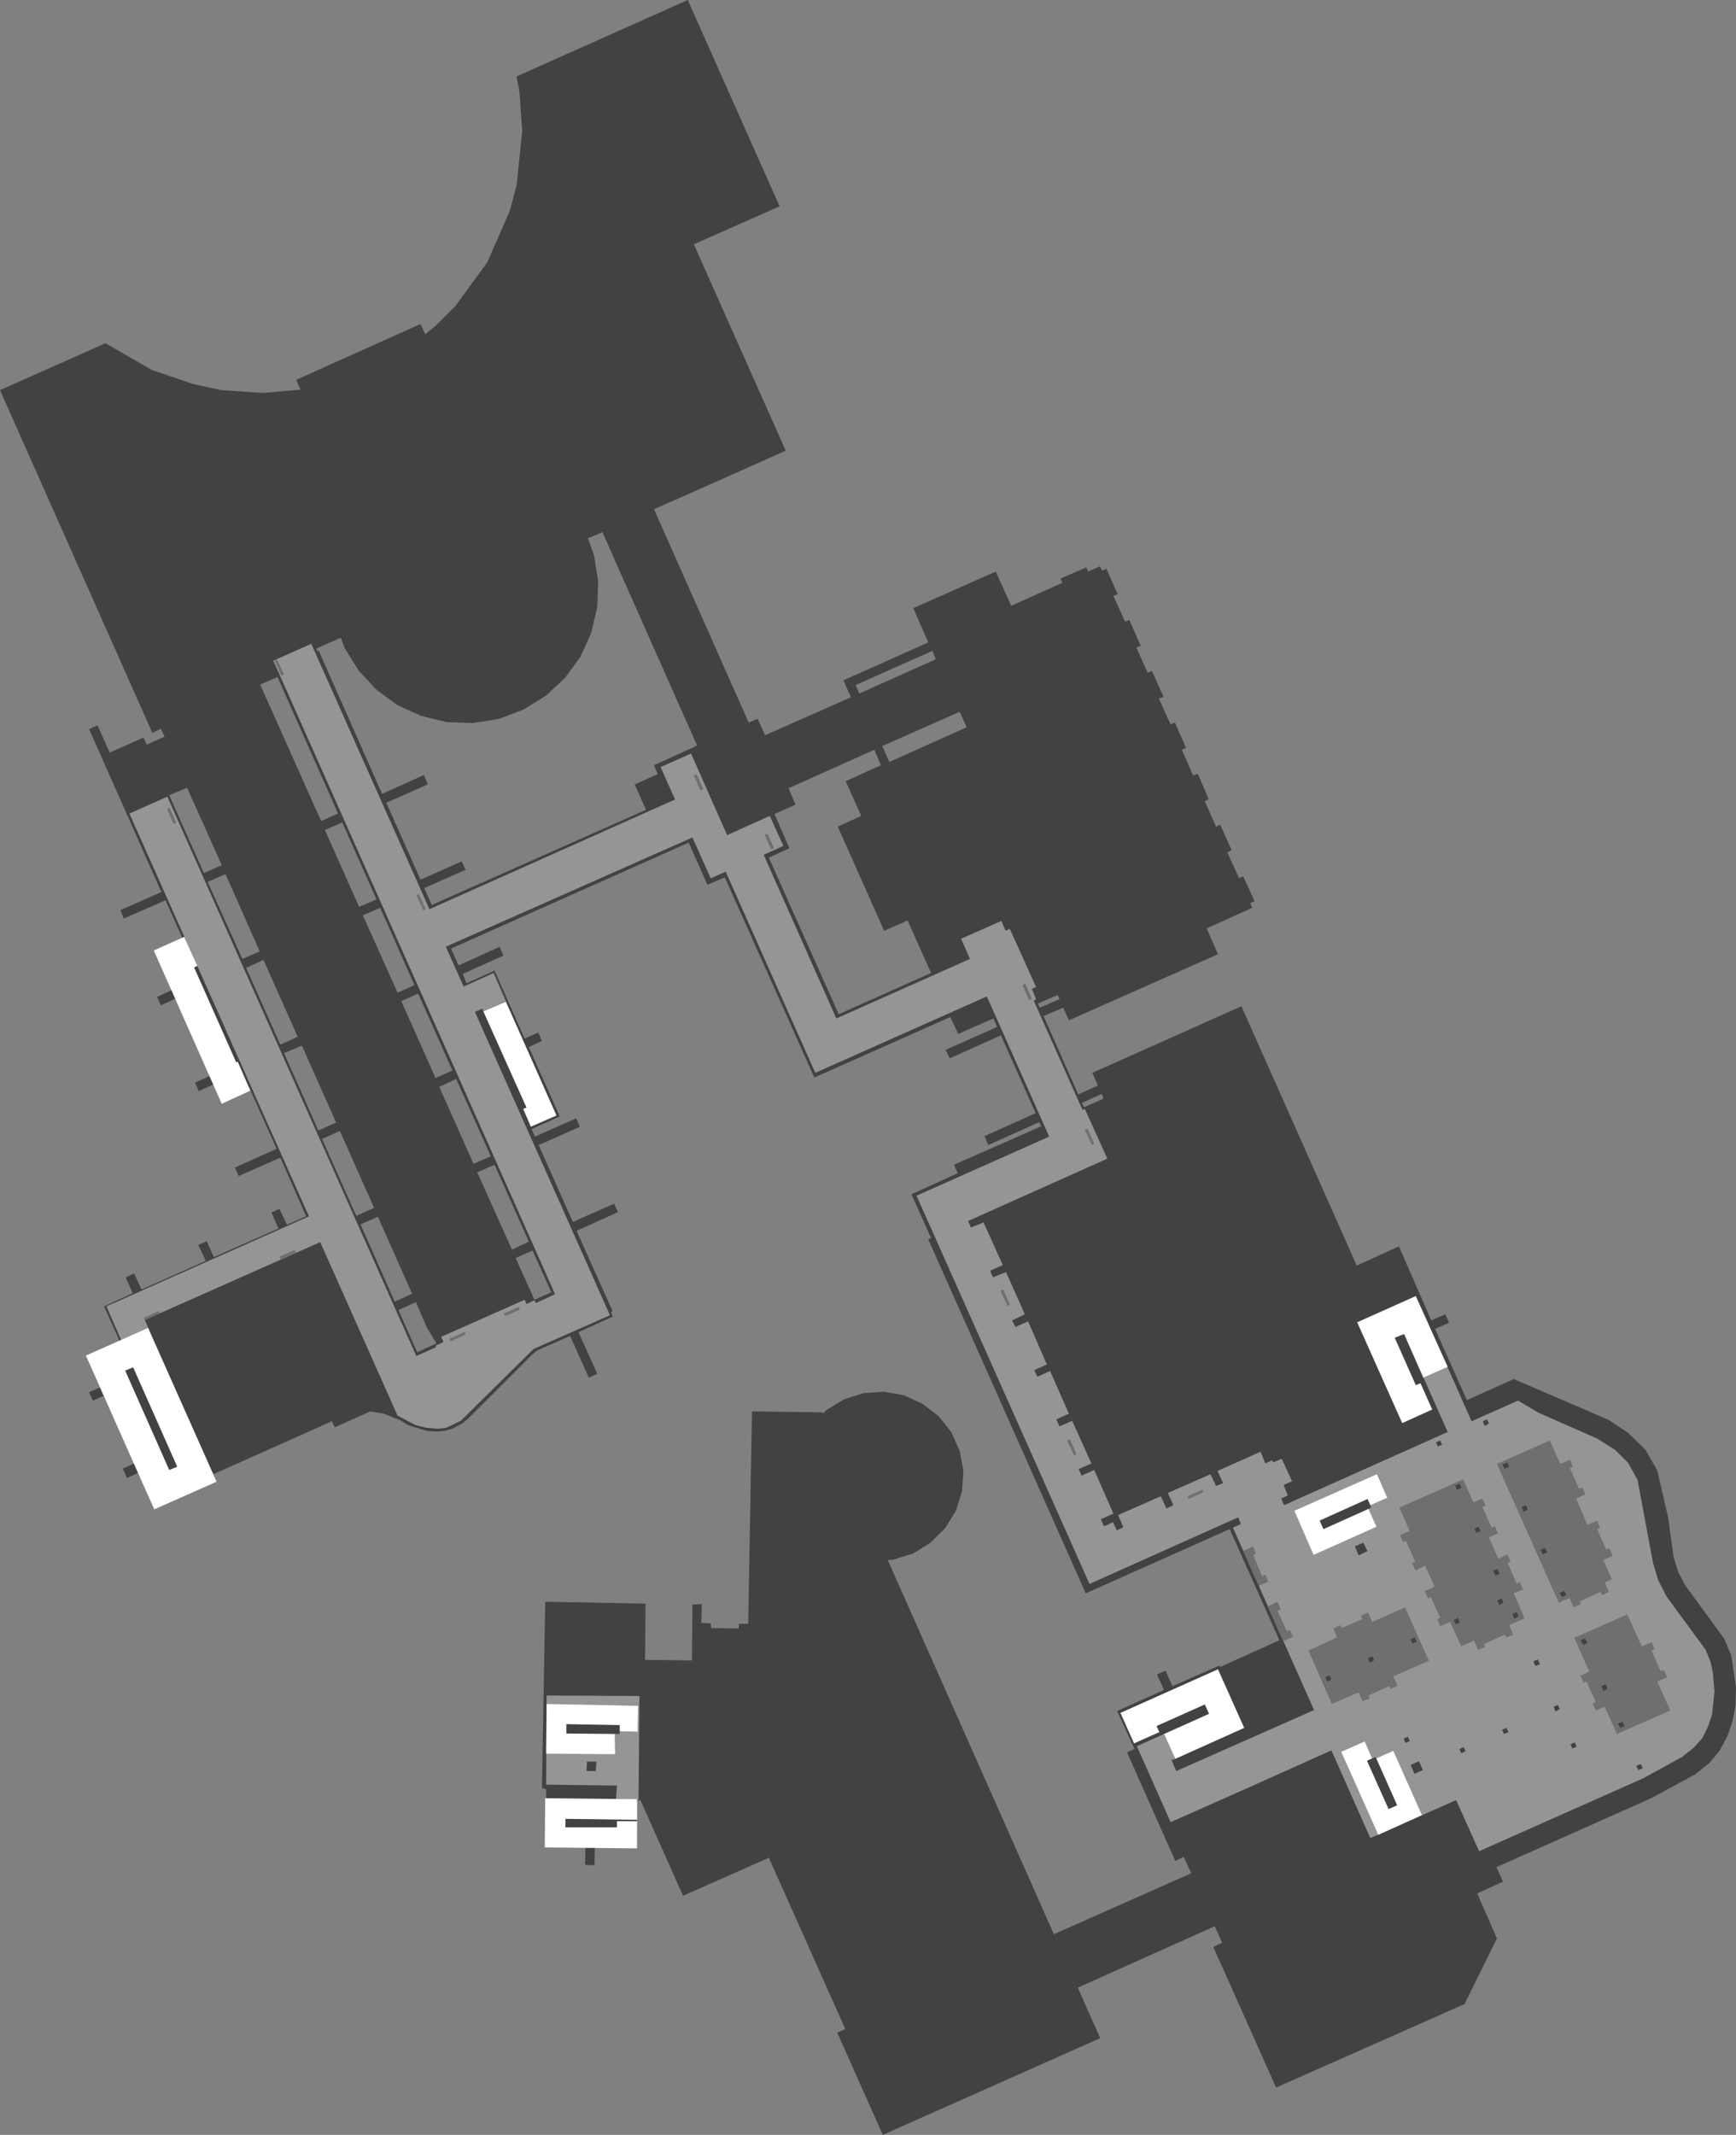 <?xml version="1.0" encoding="UTF-8" standalone="no"?>
<svg xmlns:ffdec="https://www.free-decompiler.com/flash" xmlns:xlink="http://www.w3.org/1999/xlink" ffdec:objectType="shape" height="227.65px" width="185.15px" xmlns="http://www.w3.org/2000/svg">
  <rect width="100%" height="100%" fill="#808080" stroke="none"/>
  <g transform="matrix(1.0, 0.0, 0.0, 1.0, 80.95, 106.75)">
    <path d="M-22.15 31.05 L-24.15 26.6 -25.95 27.4 -23.95 31.85 -22.15 31.05 M-26.35 26.5 L-24.55 25.65 -28.2 17.45 -30.05 18.25 -26.35 26.5 M-42.5 23.8 L-38.85 32.05 -37.0 31.2 -40.65 23.0 -42.5 23.8 M-36.6 32.1 L-38.45 32.95 -36.45 37.45 -34.4 36.5 -35.4 34.85 -36.6 32.1 M-42.95 22.9 L-41.05 22.05 -44.7 13.85 -46.6 14.7 -42.95 22.9 M-47.0 13.8 L-45.1 12.95 -48.75 4.75 -50.65 5.55 -47.0 13.8 M-32.7 7.4 L-36.35 -0.8 -38.15 0.0 -34.5 8.2 -32.7 7.4 M-32.3 8.3 L-34.1 9.15 -30.45 17.35 -28.6 16.55 -32.3 8.3 M-40.4 -9.95 L-42.25 -9.15 -38.55 -0.9 -36.75 -1.7 -40.4 -9.95 M-44.45 -19.05 L-46.3 -18.25 -42.65 -10.05 -40.8 -10.85 -44.45 -19.05 M-58.8 -12.7 L-55.1 -4.5 -53.25 -5.3 -56.9 -13.55 -58.8 -12.7 M-52.85 -4.4 Q-53.75 -3.95 -54.7 -3.55 L-51.05 4.65 -49.2 3.8 -52.85 -4.4 M-61.0 -22.75 L-62.9 -21.95 -59.2 -13.65 -57.3 -14.5 -61.0 -22.75 M-51.35 -34.55 L-53.2 -33.75 -46.7 -19.2 -44.9 -20.0 -51.35 -34.55 M-16.7 -50.0 L-18.25 -49.35 -17.6 -47.55 -17.15 -44.75 -17.25 -42.0 -17.9 -39.25 -19.05 -36.7 -20.7 -34.45 -22.75 -32.55 -25.1 -31.1 -27.7 -30.1 -30.5 -29.65 -33.3 -29.75 -36.0 -30.4 -38.55 -31.55 -40.8 -33.2 -42.7 -35.25 -44.2 -37.65 -44.6 -38.75 -47.2 -37.6 -47.1 -37.3 -46.95 -37.35 -40.2 -22.1 -35.75 -24.1 -35.35 -23.2 -35.4 -23.2 -35.35 -23.1 -39.75 -21.15 -36.1 -12.95 -31.7 -14.9 -31.3 -14.0 -35.7 -12.05 -34.9 -10.25 -12.05 -20.4 -13.25 -23.1 -10.8 -24.2 -11.2 -25.15 -6.6 -27.25 -16.7 -50.0 M32.05 -0.2 L31.85 -0.65 29.75 0.25 29.95 0.7 32.05 -0.2 M36.55 9.9 L34.45 10.85 34.65 11.3 34.7 11.3 36.75 10.4 36.55 9.9 M15.85 -8.6 L13.35 -7.5 8.4 -18.6 10.9 -19.75 9.25 -23.45 13.0 -25.15 12.3 -26.8 3.15 -22.7 3.9 -20.95 1.65 -19.95 3.25 -16.3 1.05 -15.3 8.5 1.4 18.35 -3.0 15.85 -8.6 M21.4 -30.85 L13.15 -27.2 13.9 -25.5 22.15 -29.2 21.4 -30.85 M18.85 -36.45 L18.5 -37.35 10.3 -33.7 10.7 -32.8 18.85 -36.45 M34.9 -46.25 L35.1 -45.8 36.35 -46.35 36.6 -45.9 37.05 -46.1 38.25 -43.4 37.8 -43.2 39.05 -40.45 39.5 -40.65 40.7 -37.9 40.25 -37.7 41.45 -35.0 41.9 -35.2 43.15 -32.45 42.65 -32.25 43.9 -29.5 44.35 -29.7 45.55 -27.0 45.1 -26.8 46.3 -24.05 46.8 -24.25 47.95 -21.55 47.55 -21.3 48.75 -18.6 49.2 -18.8 50.4 -16.1 49.95 -15.85 51.2 -13.1 51.65 -13.3 52.85 -10.65 52.4 -10.45 52.6 -9.95 47.75 -7.75 48.95 -5.0 33.05 2.05 32.45 0.7 30.35 1.6 34.05 9.95 36.15 9.0 35.55 7.65 51.45 0.55 63.75 28.2 68.25 26.15 71.7 34.05 73.2 33.4 73.6 34.3 72.1 34.95 75.5 42.55 80.5 40.3 90.6 44.65 92.65 46.0 94.55 47.85 95.8 50.05 96.95 55.0 97.55 59.3 98.05 60.9 98.75 62.25 102.95 68.0 103.7 69.8 104.2 73.2 104.15 75.05 103.85 76.7 103.3 78.35 102.45 79.95 101.35 81.25 99.85 82.45 95.15 85.0 78.65 92.35 79.35 93.9 76.6 95.15 78.7 99.95 75.25 106.95 55.15 115.85 48.45 100.85 49.4 100.4 48.6 98.65 34.0 105.2 36.4 110.6 36.35 110.6 13.2 120.9 8.35 110.0 9.2 109.6 1.05 91.35 -8.1 95.4 -12.65 85.2 -13.05 85.25 -13.0 90.35 -17.5 90.1 -17.55 92.15 -18.55 92.1 -18.5 90.05 -22.75 89.95 -22.7 84.05 -23.15 83.9 -22.8 64.05 -12.1 64.25 -12.15 70.25 -7.15 70.3 -7.1 64.35 -6.1 64.3 -6.15 66.3 -5.15 66.35 -5.1 66.85 -2.15 66.9 -2.15 66.4 -1.15 66.4 -0.75 43.75 6.7 43.85 6.85 43.95 7.2 43.6 9.1 42.45 11.15 41.8 13.35 41.65 15.5 42.05 17.45 42.95 19.15 44.25 20.5 45.95 21.4 47.95 21.8 50.1 21.65 52.25 21.0 54.35 19.85 56.2 18.3 57.75 16.45 58.9 14.35 59.55 13.75 59.6 13.8 59.75 31.45 99.5 46.1 93.0 45.3 91.25 44.4 91.7 39.25 80.1 40.05 79.75 38.2 75.7 43.2 73.45 42.45 71.8 43.35 71.4 44.1 73.05 49.1 70.85 49.2 71.0 55.5 68.15 50.2 56.3 34.85 63.15 18.05 25.4 18.35 25.25 16.25 20.6 21.2 18.35 20.8 17.45 30.1 13.35 29.9 12.9 24.45 15.35 24.05 14.4 29.5 11.95 25.8 3.65 20.35 6.1 19.9 5.2 25.4 2.75 25.0 1.85 21.25 3.5 20.4 1.7 5.9 8.15 -3.65 -13.2 -5.5 -12.4 -7.5 -16.9 -32.85 -5.6 -32.05 -3.8 -27.65 -5.8 -27.25 -4.85 -31.6 -2.9 -31.2 -1.9 -28.2 -3.25 -25.0 4.0 -23.55 3.35 -23.15 4.25 -24.55 4.9 -21.25 12.3 -24.25 13.65 -23.9 14.45 -19.5 12.5 -19.1 13.4 -23.5 15.35 -19.85 23.55 -15.45 21.6 -15.05 22.5 -19.45 24.5 -15.6 33.1 -15.8 33.15 -15.6 33.65 -19.25 35.3 -17.25 39.75 -18.15 40.15 -20.15 35.7 -23.65 37.25 -24.2 37.7 -31.05 44.55 -31.6 45.0 -32.7 45.6 -33.45 45.8 -34.2 45.9 -35.35 45.85 -37.35 45.25 -38.25 44.7 -40.0 44.0 -41.45 43.75 -45.25 45.45 -45.55 44.8 -58.2 50.45 -57.9 51.15 -64.55 54.1 -66.2 50.3 -67.4 50.85 -67.85 49.85 -66.65 49.3 -69.9 42.1 -71.05 42.6 -71.45 41.7 -70.3 41.2 -71.75 37.95 -68.15 36.35 -69.85 32.55 -66.8 31.15 -67.55 29.45 -66.65 29.05 -65.85 30.75 -59.0 27.7 -59.8 26.0 -58.9 25.6 -58.15 27.3 -51.25 24.25 -52.0 22.55 -51.15 22.15 -50.35 23.85 -48.3 22.95 -51.05 16.7 -55.5 18.65 -55.9 17.75 -51.45 15.75 -54.4 9.15 -57.3 10.4 -58.0 8.8 -59.75 9.6 -60.15 8.7 -58.4 7.9 -62.05 -0.35 -63.8 0.45 -64.2 -0.45 -62.45 -1.25 -64.25 -5.25 Q-62.8 -5.85 -61.4 -6.5 L-63.3 -10.75 -67.75 -8.8 -68.1 -9.7 -63.7 -11.65 -63.8 -11.95 -63.75 -11.65 -71.45 -29.0 -70.55 -29.4 -69.25 -26.5 -65.65 -28.1 -65.3 -27.35 -63.4 -28.2 -63.8 -29.05 -64.7 -28.6 -80.95 -65.15 -69.7 -70.15 -64.75 -67.3 -60.35 -65.8 -57.35 -65.15 -52.9 -64.85 -48.9 -65.2 -49.35 -66.25 -36.1 -72.2 -35.6 -71.1 -34.5 -72.0 -32.4 -74.1 -29.0 -78.75 -26.6 -84.2 -25.85 -87.0 -25.25 -92.75 -25.55 -97.0 -25.85 -98.6 -7.6 -106.75 2.2 -84.75 -6.95 -80.7 2.85 -58.7 Q-4.15 -55.55 -11.2 -52.45 L-1.1 -29.7 -0.15 -30.1 0.65 -28.35 9.8 -32.4 9.0 -34.2 18.05 -38.25 16.45 -41.9 25.25 -45.8 26.9 -42.15 32.35 -44.6 32.15 -45.05 34.9 -46.25" fill="#424242" fill-rule="evenodd" stroke="none"/>
    <path d="M22.5 -4.5 L21.55 -6.65 25.85 -8.55 26.3 -7.5 26.75 -7.7 29.55 -1.5 29.1 -1.3 29.55 -0.2 29.3 -0.05 34.5 11.6 34.75 11.5 37.15 16.8 22.3 23.45 22.6 24.15 23.95 23.6 26.0 28.15 24.65 28.75 24.95 29.45 26.35 28.9 28.35 33.4 27.0 34.05 27.35 34.75 28.7 34.15 30.7 38.75 29.35 39.35 29.7 40.05 31.05 39.45 33.05 44.0 31.7 44.6 32.05 45.35 33.4 44.75 35.45 49.3 34.1 49.9 34.4 50.6 35.75 50.0 37.8 54.65 36.45 55.25 36.8 56.0 Q37.3 55.8 37.75 55.55 L38.15 56.45 38.85 56.1 38.3 54.8 42.85 52.8 43.45 54.1 44.2 53.75 43.6 52.45 48.15 50.45 48.75 51.7 49.5 51.4 48.9 50.1 53.5 48.05 54.0 49.3 54.75 48.95 54.8 49.2 55.75 48.8 56.85 51.2 55.95 51.6 56.4 52.7 55.7 53.05 56.0 53.75 73.45 45.95 70.85 40.1 73.4 38.95 76.0 44.8 80.95 42.6 83.15 43.9 89.4 46.65 91.3 47.85 92.7 49.25 93.7 51.05 95.35 59.9 95.9 61.75 96.8 63.5 100.95 69.15 101.5 70.5 101.75 71.75 101.9 73.65 101.65 76.05 101.2 77.4 100.6 78.6 99.7 79.6 98.45 80.6 94.25 82.9 76.8 90.65 74.35 85.2 65.2 89.25 61.05 79.9 Q52.5 83.75 43.9 87.55 L40.3 79.45 43.2 78.15 44.4 80.8 44.0 80.95 44.5 82.1 59.2 75.6 50.55 56.15 51.4 55.75 51.1 55.05 35.25 62.15 16.8 20.75 30.95 14.45 24.3 -0.5 6.0 7.65 -3.55 -13.8 -5.15 -13.1 -7.1 -17.45 -33.4 -5.8 -31.5 -1.55 -28.3 -3.0 -27.0 0.0 -29.4 1.1 -29.5 0.8 -30.3 1.15 -15.9 33.5 -24.05 37.1 -31.8 44.75 -33.35 45.5 -34.25 45.6 -35.5 45.5 -36.65 45.2 -38.55 44.2 -46.8 25.7 -65.5 34.0 -65.05 35.05 -68.0 36.2 -69.6 32.55 -48.0 22.95 -67.15 -20.0 -63.1 -21.8 -36.55 37.85 -34.45 36.9 -34.5 36.75 -33.65 36.35 -33.9 35.8 -25.0 31.85 -24.8 32.3 -23.95 31.9 -23.8 32.2 -21.75 31.25 -51.8 -36.3 -47.75 -38.1 -35.15 -9.8 -8.95 -21.5 -10.5 -24.95 -7.25 -26.4 -3.4 -17.7 1.15 -19.75 2.6 -16.55 0.5 -15.6 8.25 1.85 22.5 -4.5" fill="#959595" fill-rule="evenodd" stroke="none"/>
    <path d="M-22.7 83.55 L-22.65 74.05 -12.75 74.1 -12.85 85.15 -15.25 85.1 -15.15 83.65 -22.7 83.55" fill="#959595" fill-rule="evenodd" stroke="none"/>
    <path d="M-27.0 0.05 L-21.6 12.2 -24.35 13.4 -24.35 13.35 -25.15 11.5 -24.8 11.35 -29.4 1.1 -27.0 0.05" fill="#ffffff" fill-rule="evenodd" stroke="none"/>
    <path d="M-51.4 -36.45 L-50.65 -34.85 -50.95 -34.7 -51.65 -36.3 -51.4 -36.45" fill="#6f6f6f" fill-rule="evenodd" stroke="none"/>
    <path d="M0.9 -17.85 L1.6 -16.3 1.3 -16.15 0.6 -17.75 0.9 -17.85" fill="#6f6f6f" fill-rule="evenodd" stroke="none"/>
    <path d="M-6.65 -24.2 L-5.95 -22.6 -6.25 -22.45 -6.95 -24.05 -6.65 -24.2" fill="#6f6f6f" fill-rule="evenodd" stroke="none"/>
    <path d="M-36.25 -11.4 L-35.55 -9.8 -35.8 -9.7 -36.55 -11.3 -36.25 -11.4" fill="#6f6f6f" fill-rule="evenodd" stroke="none"/>
    <path d="M28.4 -1.85 L29.1 -0.25 28.8 -0.1 28.1 -1.7 28.4 -1.85" fill="#6f6f6f" fill-rule="evenodd" stroke="none"/>
    <path d="M35.05 13.6 L35.75 15.2 35.5 15.35 34.75 13.75 35.05 13.6" fill="#6f6f6f" fill-rule="evenodd" stroke="none"/>
    <path d="M26.05 30.75 L26.75 32.35 26.5 32.5 25.75 30.9 26.05 30.75" fill="#6f6f6f" fill-rule="evenodd" stroke="none"/>
    <path d="M33.15 46.7 L33.85 48.3 33.6 48.45 32.85 46.85 33.15 46.7" fill="#6f6f6f" fill-rule="evenodd" stroke="none"/>
    <path d="M45.7 52.8 L47.3 52.1 47.4 52.35 45.8 53.1 45.7 52.8" fill="#6f6f6f" fill-rule="evenodd" stroke="none"/>
    <path d="M-27.2 33.3 L-25.6 32.6 -25.5 32.9 -27.1 33.6 -27.2 33.3" fill="#6f6f6f" fill-rule="evenodd" stroke="none"/>
    <path d="M-33.0 36.0 L-31.4 35.3 -31.3 35.55 -32.9 36.3 -33.0 36.0" fill="#6f6f6f" fill-rule="evenodd" stroke="none"/>
    <path d="M-65.6 33.75 L-64.0 33.05 -63.9 33.3 -65.5 34.0 -65.6 33.75" fill="#6f6f6f" fill-rule="evenodd" stroke="none"/>
    <path d="M-51.15 27.25 L-49.55 26.55 -49.4 26.85 -51.0 27.55 -51.15 27.25" fill="#6f6f6f" fill-rule="evenodd" stroke="none"/>
    <path d="M-62.45 -18.9 L-63.15 -20.5 -62.85 -20.6 -62.15 -19.0 -62.45 -18.9" fill="#6f6f6f" fill-rule="evenodd" stroke="none"/>
    <path d="M75.1 51.0 L76.2 53.45 77.15 53.05 77.5 53.8 77.15 53.95 78.15 56.15 78.5 56.0 78.8 56.75 77.85 57.2 78.85 59.45 79.8 59.0 80.15 59.75 79.85 59.9 80.8 62.1 Q81.0 62.05 81.15 61.95 L81.5 62.75 80.5 63.15 81.65 65.8 80.0 66.55 80.45 67.55 79.7 67.85 79.55 67.55 77.35 68.55 77.45 68.85 76.7 69.2 76.25 68.2 74.9 68.8 73.7 66.2 72.65 66.65 72.35 65.9 72.65 65.75 71.65 63.55 71.35 63.7 71.0 62.9 Q71.55 62.7 72.05 62.45 L71.05 60.2 70.0 60.7 69.65 59.9 70.0 59.8 69.0 57.55 68.7 57.7 68.35 56.95 69.4 56.5 68.3 54.0 75.1 51.0" fill="#6f6f6f" fill-rule="evenodd" stroke="none"/>
    <path d="M58.6 69.25 L61.65 67.85 61.25 66.9 62.0 66.55 62.15 66.85 64.35 65.9 64.2 65.55 64.95 65.2 65.4 66.2 68.9 64.65 71.45 70.35 67.65 72.0 68.1 73.0 67.35 73.35 67.2 73.05 65.0 74.05 65.15 74.35 64.35 74.65 63.95 73.7 61.1 74.95 58.6 69.25" fill="#6f6f6f" fill-rule="evenodd" stroke="none"/>
    <path d="M85.45 49.35 L86.5 48.9 86.8 49.65 86.5 49.8 87.45 52.0 87.8 51.85 88.15 52.6 87.15 53.05 88.35 55.85 89.4 55.4 89.7 56.15 89.4 56.3 90.35 58.5 90.7 58.35 91.05 59.15 90.05 59.6 90.95 61.65 90.2 62.0 90.65 63.0 89.9 63.35 89.75 63.0 87.55 64.0 87.65 64.3 86.9 64.65 86.45 63.65 85.3 64.15 78.7 49.35 84.35 46.85 85.45 49.35" fill="#6f6f6f" fill-rule="evenodd" stroke="none"/>
    <path d="M55.9 68.25 L54.25 64.55 55.3 64.05 55.65 64.85 55.3 65.0 56.3 67.2 56.6 67.05 56.95 67.8 55.9 68.25" fill="#6f6f6f" fill-rule="evenodd" stroke="none"/>
    <path d="M52.7 58.15 L53.0 58.95 52.7 59.05 53.65 61.3 54.0 61.15 54.3 61.9 53.3 62.35 51.65 58.65 52.7 58.15" fill="#6f6f6f" fill-rule="evenodd" stroke="none"/>
    <path d="M95.5 69.1 L95.2 69.25 96.15 71.45 96.5 71.3 96.85 72.1 95.8 72.55 97.2 75.65 91.5 78.15 90.2 75.25 89.25 75.65 88.9 74.9 89.25 74.75 88.25 72.55 87.95 72.7 87.6 71.95 88.55 71.5 86.95 67.9 92.6 65.4 94.15 68.8 95.2 68.35 95.5 69.1" fill="#6f6f6f" fill-rule="evenodd" stroke="none"/>
    <path d="M42.7 77.95 L40.0 79.15 38.55 75.9 48.95 71.25 51.75 77.5 44.4 80.8 43.2 78.15 48.0 76.0 47.55 75.0 42.4 77.3 42.7 77.95" fill="#ffffff" fill-rule="evenodd" stroke="none"/>
    <path d="M63.8 34.25 L70.05 31.45 73.45 39.0 70.85 40.15 68.8 35.5 67.8 35.9 70.05 40.95 70.55 40.75 71.8 43.55 68.6 45.0 63.8 34.25" fill="#ffffff" fill-rule="evenodd" stroke="none"/>
    <path d="M65.85 80.75 L67.65 79.95 70.7 86.8 66.05 88.9 62.1 80.05 64.6 78.95 65.4 80.8 64.85 81.0 67.15 86.15 68.05 85.75 65.85 80.75" fill="#ffffff" fill-rule="evenodd" stroke="none"/>
    <path d="M65.0 54.15 L65.85 56.05 59.15 59.05 57.1 54.35 65.9 50.45 67.0 52.95 65.2 53.75 64.9 53.1 59.8 55.4 60.2 56.3 65.0 54.15" fill="#ffffff" fill-rule="evenodd" stroke="none"/>
    <path d="M-20.65 87.2 L-20.65 88.1 -15.15 88.1 -15.15 87.45 -13.0 87.45 -13.0 90.35 -22.85 90.25 -22.8 85.0 -13.0 85.1 -13.0 87.3 -20.65 87.2" fill="#ffffff" fill-rule="evenodd" stroke="none"/>
    <path d="M-15.4 78.1 L-15.35 80.3 -22.7 80.25 -22.65 74.95 -12.9 75.15 -12.95 77.9 -14.95 77.85 -14.95 77.25 -20.5 77.2 -20.5 78.05 -15.4 78.1" fill="#ffffff" fill-rule="evenodd" stroke="none"/>
    <path d="M-61.3 -6.85 L-59.9 -3.75 -60.25 -3.6 -55.75 6.55 -55.6 6.45 -54.25 9.55 -57.3 10.95 -64.55 -5.4 -61.3 -6.85" fill="#ffffff" fill-rule="evenodd" stroke="none"/>
    <path d="M-71.8 37.8 L-65.15 34.85 -57.85 51.25 -64.5 54.2 -71.8 37.8 M-66.75 39.05 L-67.6 39.4 -62.9 50.0 -62.05 49.65 -66.75 39.05" fill="#ffffff" fill-rule="evenodd" stroke="none"/>
    <path d="M77.85 45.05 L77.4 45.3 77.2 44.8 77.65 44.6 77.85 45.05" fill="#424242" fill-rule="evenodd" stroke="none"/>
    <path d="M72.85 47.3 L72.4 47.5 72.2 47.05 72.65 46.85 72.85 47.3" fill="#424242" fill-rule="evenodd" stroke="none"/>
    <path d="M83.3 70.7 L82.8 70.9 82.6 70.4 83.05 70.2 83.3 70.7" fill="#424242" fill-rule="evenodd" stroke="none"/>
    <path d="M85.4 75.5 L84.95 75.75 84.75 75.25 85.2 75.05 85.4 75.5" fill="#424242" fill-rule="evenodd" stroke="none"/>
    <path d="M79.95 77.95 L79.45 78.15 79.25 77.7 79.7 77.5 79.95 77.95" fill="#424242" fill-rule="evenodd" stroke="none"/>
    <path d="M75.35 80.0 L74.9 80.2 74.7 79.75 75.15 79.55 75.35 80.0" fill="#424242" fill-rule="evenodd" stroke="none"/>
    <path d="M69.4 78.9 L68.95 79.1 68.75 78.65 69.2 78.45 69.4 78.9" fill="#424242" fill-rule="evenodd" stroke="none"/>
    <path d="M70.8 82.0 L69.9 82.4 69.5 81.45 70.4 81.05 70.8 82.0" fill="#424242" fill-rule="evenodd" stroke="none"/>
    <path d="M68.05 85.75 L67.15 86.15 64.85 81.0 65.75 80.6 68.05 85.75" fill="#424242" fill-rule="evenodd" stroke="none"/>
    <path d="M64.9 58.65 L63.95 59.1 63.55 58.15 64.45 57.75 64.9 58.65" fill="#424242" fill-rule="evenodd" stroke="none"/>
    <path d="M87.2 79.5 L86.75 79.7 86.55 79.25 87.0 79.05 87.2 79.5" fill="#424242" fill-rule="evenodd" stroke="none"/>
    <path d="M88.35 68.45 L87.9 68.65 87.65 68.15 88.1 67.95 88.35 68.45" fill="#424242" fill-rule="evenodd" stroke="none"/>
    <path d="M90.5 73.3 Q90.3 73.45 90.05 73.55 L89.85 73.05 90.3 72.85 90.5 73.3" fill="#424242" fill-rule="evenodd" stroke="none"/>
    <path d="M92.3 77.3 L91.85 77.5 91.6 77.05 92.1 76.85 92.3 77.3" fill="#424242" fill-rule="evenodd" stroke="none"/>
    <path d="M76.95 56.5 L76.5 56.7 76.3 56.25 76.75 56.05 76.95 56.5" fill="#424242" fill-rule="evenodd" stroke="none"/>
    <path d="M79.0 61.05 L78.55 61.25 78.3 60.75 78.75 60.55 79.0 61.05" fill="#424242" fill-rule="evenodd" stroke="none"/>
    <path d="M81.0 65.6 L80.55 65.85 80.35 65.35 80.8 65.15 81.0 65.6" fill="#424242" fill-rule="evenodd" stroke="none"/>
    <path d="M79.4 64.15 L78.95 64.4 78.75 63.9 79.2 63.7 79.4 64.15" fill="#424242" fill-rule="evenodd" stroke="none"/>
    <path d="M74.75 66.25 L74.3 66.45 74.1 66.0 74.55 65.8 74.75 66.25" fill="#424242" fill-rule="evenodd" stroke="none"/>
    <path d="M70.15 68.3 L69.7 68.5 69.5 68.05 69.95 67.85 70.15 68.3" fill="#424242" fill-rule="evenodd" stroke="none"/>
    <path d="M61.05 72.35 L60.6 72.55 60.4 72.1 60.85 71.9 61.05 72.35" fill="#424242" fill-rule="evenodd" stroke="none"/>
    <path d="M65.6 70.3 L65.15 70.55 64.95 70.05 65.4 69.85 65.6 70.3" fill="#424242" fill-rule="evenodd" stroke="none"/>
    <path d="M82.0 54.25 L81.55 54.45 81.35 53.95 81.8 53.75 82.0 54.25" fill="#424242" fill-rule="evenodd" stroke="none"/>
    <path d="M74.9 51.9 L74.45 52.1 74.25 51.65 74.7 51.45 74.9 51.9" fill="#424242" fill-rule="evenodd" stroke="none"/>
    <path d="M80.0 49.65 L79.5 49.85 79.3 49.4 79.8 49.2 80.0 49.65" fill="#424242" fill-rule="evenodd" stroke="none"/>
    <path d="M84.05 58.8 L83.6 59.0 83.35 58.5 83.85 58.3 84.05 58.8" fill="#424242" fill-rule="evenodd" stroke="none"/>
    <path d="M86.1 63.35 L85.65 63.55 85.4 63.1 85.9 62.9 86.1 63.35" fill="#424242" fill-rule="evenodd" stroke="none"/>
    <path d="M94.25 81.8 L93.8 82.0 93.55 81.55 94.05 81.35 94.25 81.8" fill="#424242" fill-rule="evenodd" stroke="none"/>
    <path d="M-17.4 82.1 L-18.4 82.1 -18.35 81.1 -17.35 81.1 -17.4 82.1" fill="#424242" fill-rule="evenodd" stroke="none"/>
    <path d="M-14.85 78.15 L-20.55 78.1 -20.55 77.1 -14.85 77.2 -14.85 78.15" fill="#424242" fill-rule="evenodd" stroke="none"/>
    <path d="M65.3 54.0 L60.2 56.3 59.8 55.4 64.9 53.1 65.3 54.0" fill="#424242" fill-rule="evenodd" stroke="none"/>
  </g>
</svg>
